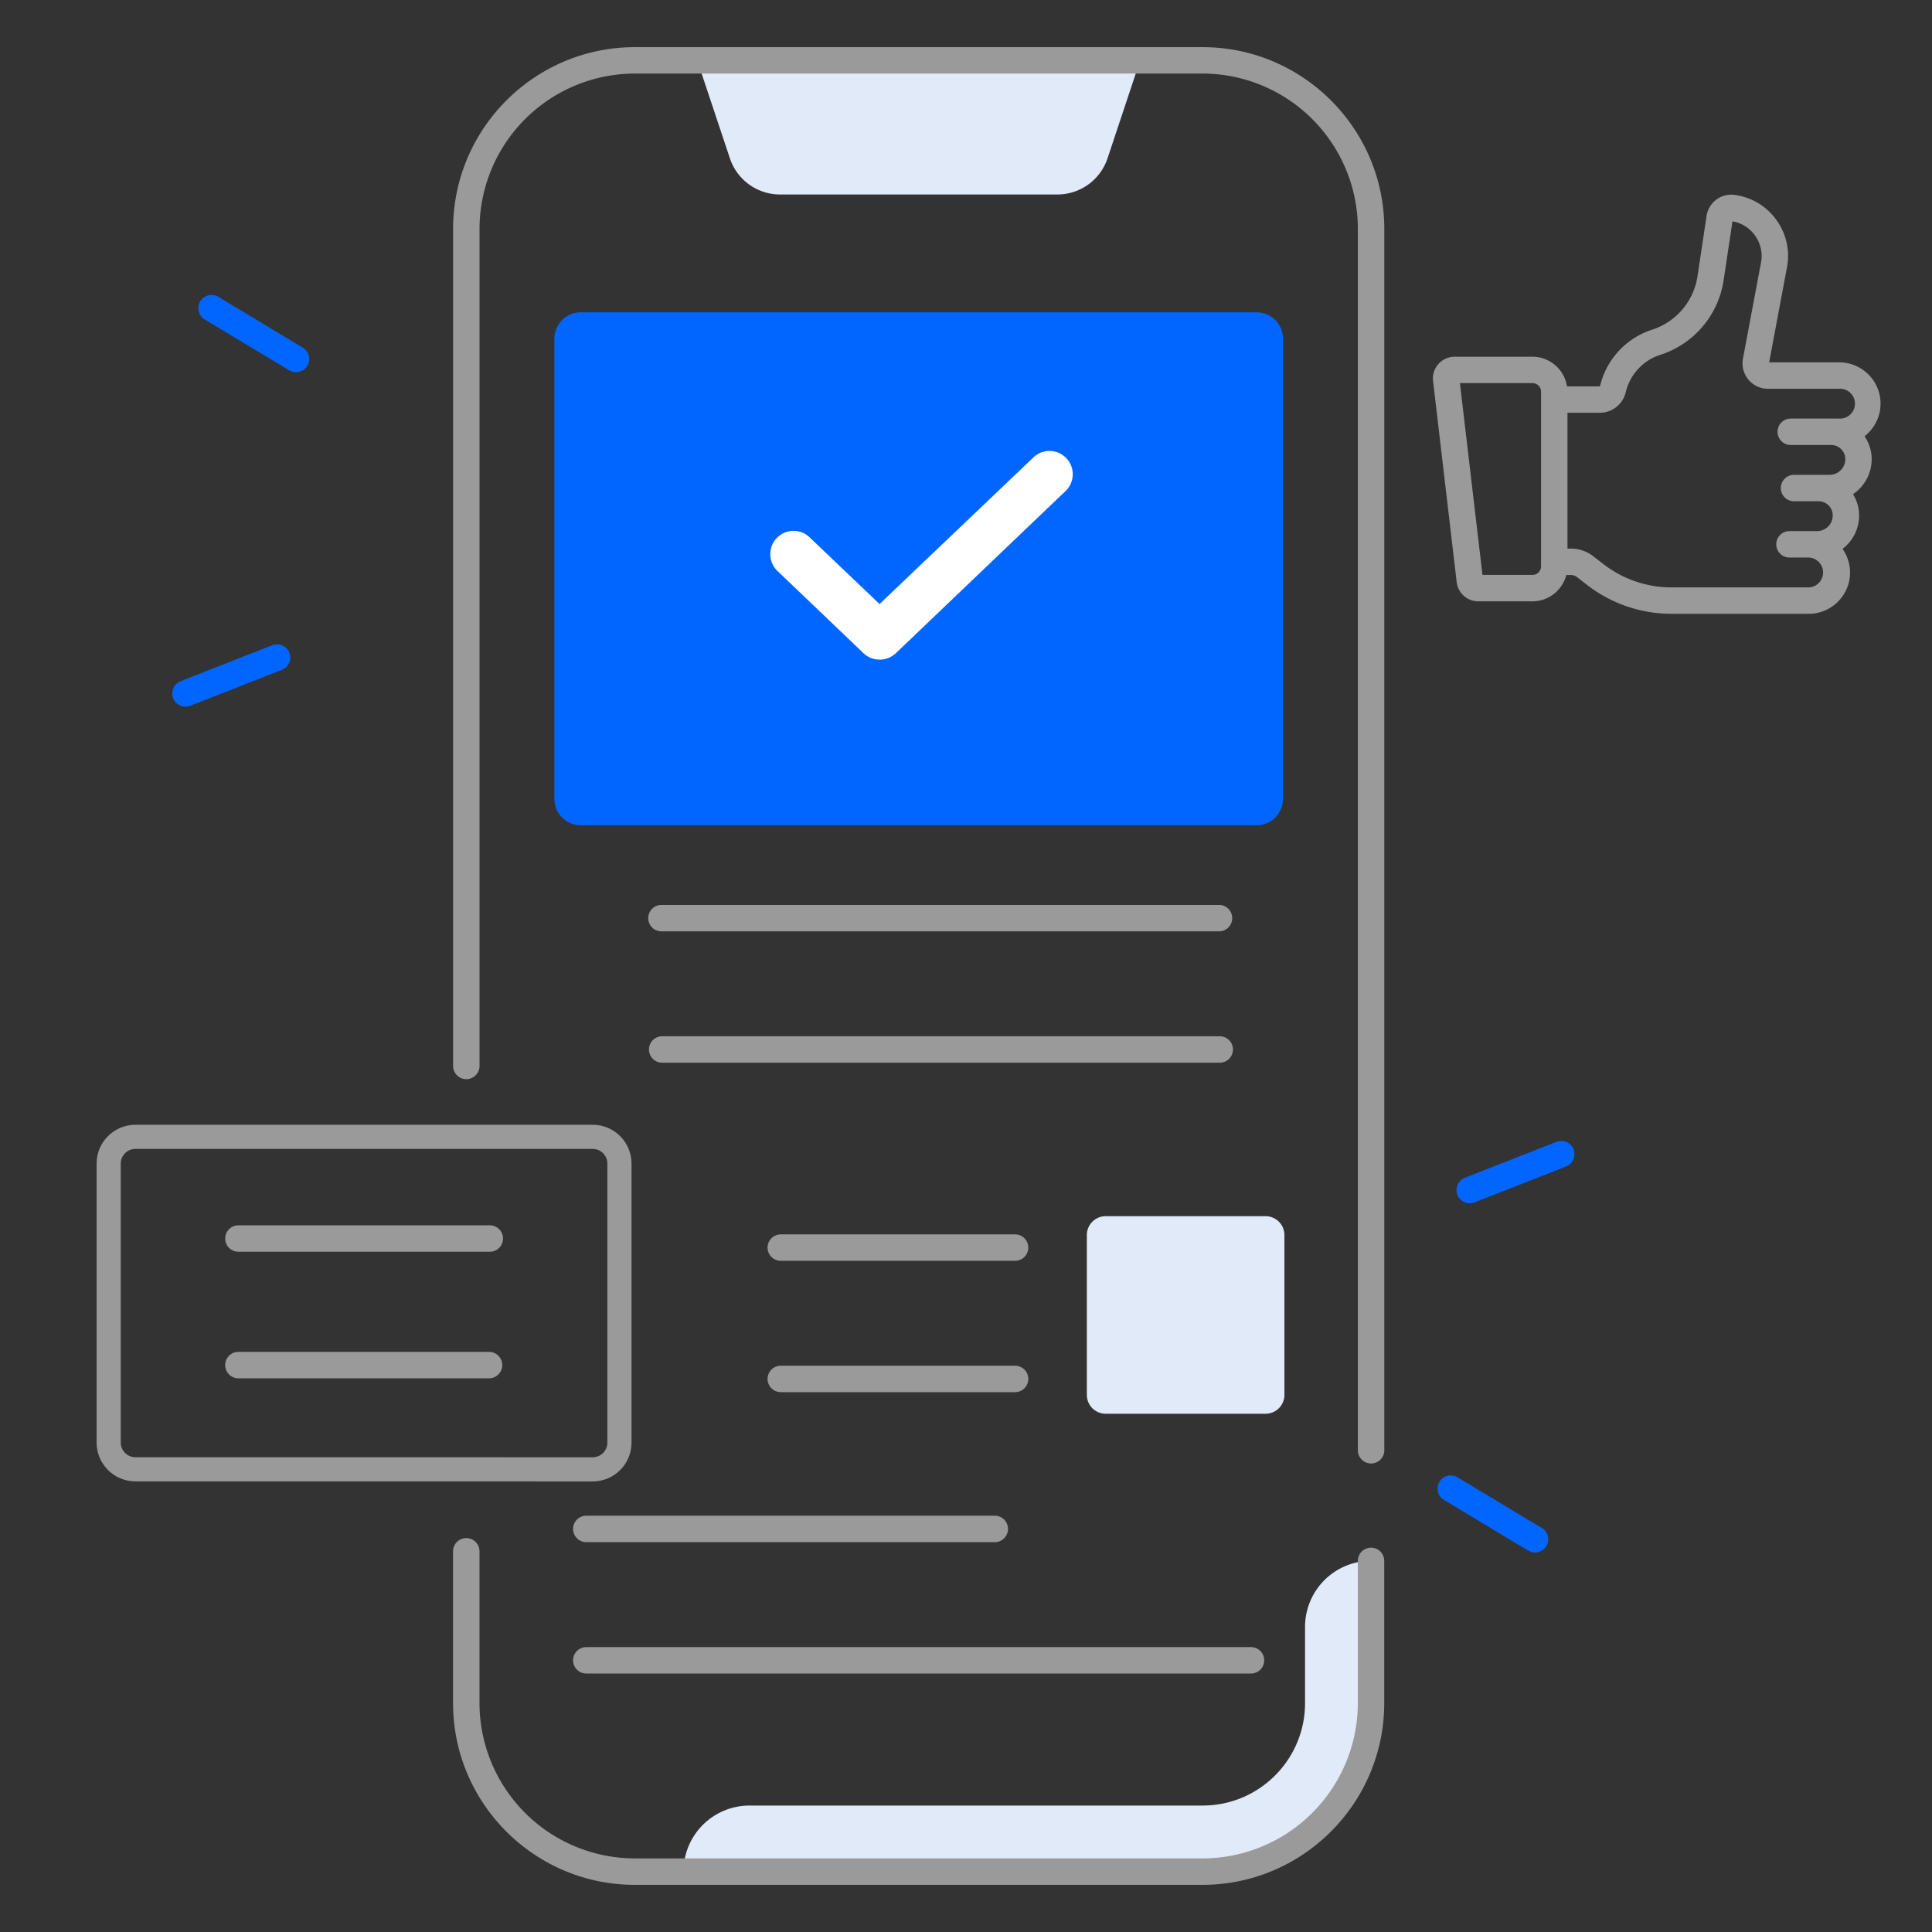 <svg xmlns="http://www.w3.org/2000/svg" width="80" height="80" fill="none"><rect width="100%" height="100%" fill="#333333" stroke="none"/><path fill="#E1EAF8" d="M43.782 8.053H32.299c-.94 0-1.776-.601-2.075-1.495L28.871 2.5h18.34L45.86 6.558a2.19 2.19 0 0 1-2.077 1.495m10.256 59.313v3.154c0 2.344-1.9 4.244-4.243 4.244h-18.76a2.735 2.735 0 0 0-2.734 2.734h21.494a6.98 6.98 0 0 0 6.978-6.978v-5.889a2.735 2.735 0 0 0-2.735 2.735"/><path fill="#0166FF" d="M52.032 34.174H24.051a1.093 1.093 0 0 1-1.094-1.094V14.025c0-.604.49-1.093 1.094-1.093h27.981c.605 0 1.094.489 1.094 1.093V33.08c0 .603-.49 1.094-1.094 1.094"/><path fill="#fff" d="m37.094 27.049 7.061-6.748a.964.964 0 0 0-1.325-1.397l-6.41 6.108-2.868-2.735a.962.962 0 0 0-1.654.717.96.96 0 0 0 .329.68l3.53 3.375a.976.976 0 0 0 1.337 0"/><path fill="#E1EAF8" d="M52.404 58.54h-6.619a.78.78 0 0 1-.781-.78v-6.62c0-.43.35-.78.781-.78h6.619c.431 0 .781.35.781.78v6.62a.78.78 0 0 1-.781.78"/><path fill="#0166FF" d="M12.257 15.412a.54.54 0 0 1-.28-.078L8.49 13.236a.547.547 0 1 1 .564-.937l3.486 2.099a.546.546 0 0 1-.283 1.014M7.684 29.261a.547.547 0 0 1-.2-1.057l3.787-1.486a.547.547 0 1 1 .4 1.019l-3.787 1.486a.6.6 0 0 1-.2.038m55.875 35.025a.54.54 0 0 1-.281-.079l-3.486-2.098a.546.546 0 1 1 .564-.936l3.486 2.098a.545.545 0 0 1-.283 1.014M60.86 49.825a.547.547 0 0 1-.2-1.057l3.787-1.486a.547.547 0 1 1 .4 1.02l-3.788 1.485a.5.5 0 0 1-.2.038"/><path fill="#9A9A9A" d="M23.73 68.75c0 .302.246.547.547.547h27.525a.547.547 0 0 0 0-1.094H24.277a.547.547 0 0 0-.547.547"/><path fill="#9A9A9A" d="M56.225 64.633c0-.302.246-.547.547-.547.303 0 .547.244.546.547v5.889c0 4.148-3.375 7.525-7.525 7.525H26.285c-4.149 0-7.525-3.375-7.525-7.525v-6.308a.548.548 0 0 1 1.095 0v6.308a6.44 6.44 0 0 0 6.431 6.431h23.508a6.44 6.44 0 0 0 6.431-6.431zM27.389 38.565h23.12a.548.548 0 0 0 0-1.094h-23.12a.547.547 0 0 0 0 1.094"/><path fill="#9A9A9A" d="M27.387 44.004h23.12a.547.547 0 0 0 0-1.094h-23.12a.548.548 0 0 0 0 1.094m14.647 7.109H32.33a.547.547 0 0 0 0 1.094h9.703a.547.547 0 0 0 0-1.094m0 5.439H32.33a.547.547 0 0 0 0 1.094h9.703a.547.547 0 0 0 0-1.094M23.73 63.31c0 .301.245.547.546.547h16.917a.547.547 0 0 0 0-1.094H24.277a.546.546 0 0 0-.547.547M77.87 16.714c0-.943-.768-1.71-1.713-1.71h-2.9l.737-3.933a2.52 2.52 0 0 0-.443-1.97 2.52 2.52 0 0 0-1.736-1.032 1.033 1.033 0 0 0-1.149.866l-.375 2.495a2.76 2.76 0 0 1-1.889 2.225 3.24 3.24 0 0 0-2.147 2.328.02.02 0 0 1-.018.016h-1.352a1.45 1.45 0 0 0-1.431-1.228h-3.219a.9.9 0 0 0-.895 1.007l.978 8.326a.9.9 0 0 0 .895.796h2.24c.676 0 1.243-.464 1.404-1.09h.19a.42.42 0 0 1 .255.087l.417.325a5.72 5.72 0 0 0 3.487 1.195h5.688c.944 0 1.712-.767 1.712-1.71 0-.364-.116-.7-.31-.979a1.74 1.74 0 0 0 .686-1.382c0-.324-.094-.625-.253-.883.466-.314.773-.846.773-1.447 0-.353-.109-.68-.296-.95.404-.317.663-.805.663-1.352M63.812 23.45c0 .197-.16.356-.356.356h-2.07l-.934-7.942h3.004c.196 0 .356.16.356.356zm11.086.873h-5.69a4.6 4.6 0 0 1-2.815-.965l-.419-.325a1.52 1.52 0 0 0-.926-.318h-.142v-5.623h1.332c.519 0 .964-.353 1.083-.858.17-.72.713-1.31 1.417-1.537a3.84 3.84 0 0 0 2.635-3.104l.365-2.428c.375.066.703.27.928.58a1.45 1.45 0 0 1 .254 1.125l-.747 3.978a1.052 1.052 0 0 0 1.037 1.25h2.947a.618.618 0 1 1 0 1.234h-2.006a.547.547 0 0 0 0 1.094h1.673c.324 0 .586.263.586.586a.65.65 0 0 1-.65.65h-1.473a.547.547 0 0 0 0 1.094h1.017c.323 0 .586.262.586.586a.65.65 0 0 1-.65.65h-1.142a.547.547 0 0 0 0 1.094h.796a.619.619 0 0 1 .004 1.237"/><path fill="#9A9A9A" d="M57.321 9.478v50.55a.548.548 0 1 1-1.095 0V9.477a6.44 6.44 0 0 0-6.431-6.431H26.287a6.44 6.44 0 0 0-6.431 6.431v34.694a.548.548 0 0 1-1.094 0V9.478c0-4.148 3.375-7.525 7.525-7.525h23.51c4.148 0 7.524 3.375 7.524 7.525"/><path stroke="#9A9A9A" d="M17.697 60.841H5.607c-.61 0-1.107-.496-1.107-1.106V48.181c0-.61.496-1.107 1.106-1.107h18.938c.61 0 1.106.496 1.106 1.108v11.555c0 .61-.496 1.106-1.106 1.106H22.18z"/><path fill="#9A9A9A" d="M20.28 50.738H9.872a.547.547 0 0 0 0 1.094h10.41a.547.547 0 0 0 0-1.094m0 5.24H9.872a.547.547 0 0 0 0 1.095h10.41a.548.548 0 0 0 0-1.094"/></svg>